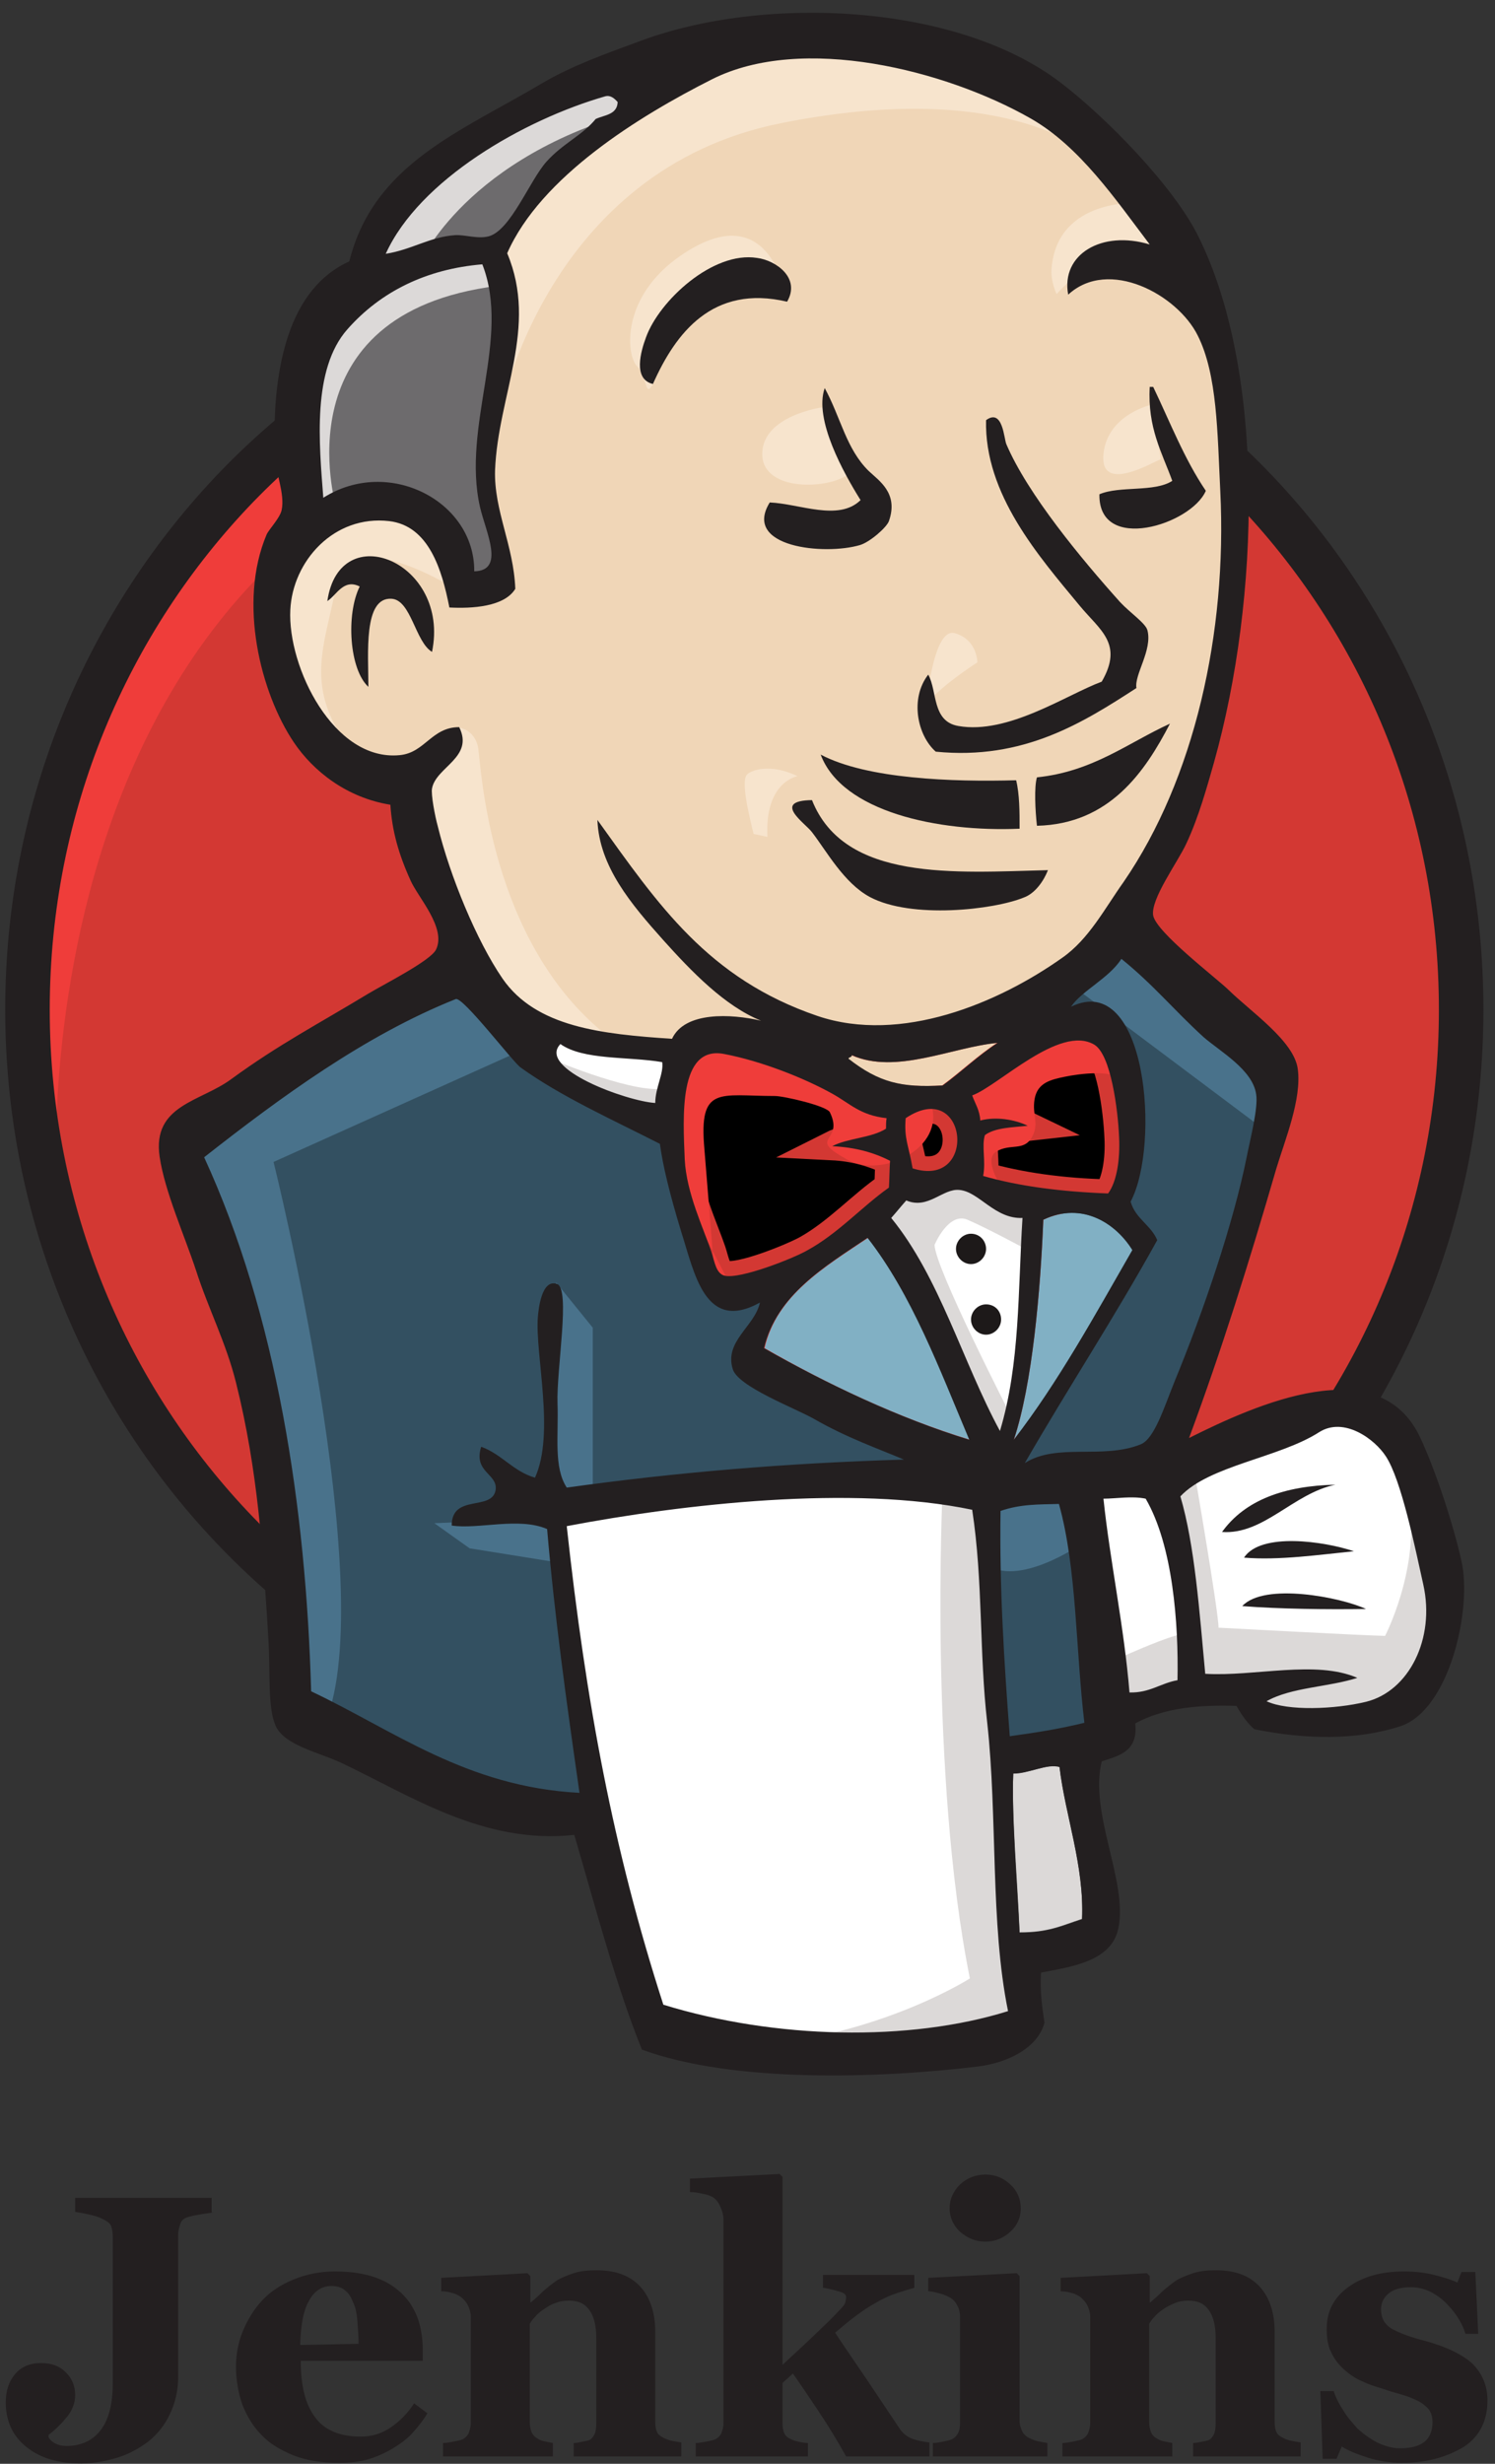 <svg xmlns="http://www.w3.org/2000/svg" width="51" height="84" fill="none" viewBox="0 0 51 84"><rect x="0" y="0" width="51" height="84" fill="#333333" stroke="none"/><g clip-path="url(#clip0)"><path fill="#D33833" d="M49.856 34.323C49.856 48.251 38.906 59.554 25.391 59.554C11.877 59.554 0.927 48.251 0.927 34.323C0.927 20.394 11.877 9.092 25.391 9.092C38.906 9.092 49.856 20.394 49.856 34.323"/><path fill="#EF3D3A" d="M1.933 40.571C1.933 40.571 0.158 14.266 24.208 13.509L22.531 10.684L9.49 15.101L5.761 19.419L2.506 25.707L0.651 33.029L1.204 37.924"/><path fill="#231F20" d="M8.641 17.111C4.36 21.548 1.697 27.657 1.697 34.422C1.697 41.188 4.36 47.296 8.641 51.733C12.942 56.171 18.841 58.897 25.391 58.897C31.942 58.897 37.84 56.171 42.141 51.734C46.423 47.296 49.086 41.188 49.086 34.422C49.086 27.657 46.423 21.548 42.141 17.111C37.841 12.693 31.942 9.948 25.391 9.948C18.861 9.948 12.942 12.674 8.641 17.111ZM7.556 52.788C2.999 48.092 0.178 41.586 0.178 34.422C0.178 27.259 2.999 20.752 7.556 16.036C12.114 11.34 18.427 8.415 25.392 8.415C32.356 8.415 38.669 11.34 43.227 16.036C47.784 20.732 50.605 27.239 50.605 34.422C50.605 41.585 47.784 48.092 43.227 52.788C38.669 57.504 32.356 60.409 25.391 60.409C18.427 60.409 12.114 57.504 7.556 52.788Z"/><path fill="#F0D6B7" d="M35.69 34.462L31.961 35.019L26.93 35.596L23.675 35.676L20.499 35.577L18.072 34.821L15.921 32.472L14.244 27.677L13.87 26.642L11.64 25.886L10.338 23.717L9.411 20.613L10.437 17.887L12.864 17.031L14.817 17.967L15.744 20.036L16.868 19.857L17.243 19.379L16.868 17.21L16.77 14.484L17.322 10.724L17.302 8.575L18.999 5.829L21.978 3.66L27.187 1.411L32.968 2.267L37.998 5.928L40.327 9.689L41.826 12.415L42.201 19.18L41.076 25.01L39.024 30.184L37.091 32.95"/><path fill="#335061" d="M32.533 50.719L19.216 51.276V53.524L20.341 61.424L19.788 62.081L10.476 58.877L9.825 57.743L8.898 47.117L6.708 40.75L6.234 39.238L13.692 34.064L16.02 33.129L18.072 35.676L19.848 37.268L21.899 37.924L22.827 38.203L23.951 43.098L24.8 44.133L26.95 43.377L25.451 46.301L33.54 50.162L32.533 50.719"/><path fill="#6D6B6D" d="M10.437 17.927L12.864 17.071L14.817 18.006L15.744 20.076L16.868 19.897L17.145 18.762L16.592 16.593L17.145 11.42L16.671 8.594L18.348 6.625L21.978 3.719L20.952 2.307L15.823 4.853L13.672 6.545L12.469 9.171L10.614 11.718L10.062 14.723L10.437 17.927Z"/><path fill="#DCD9D8" d="M14.264 9.092C14.264 9.092 15.665 5.61 21.248 3.918C26.831 2.227 21.525 2.705 21.525 2.705L15.467 5.053L13.14 7.4L12.114 9.271L14.264 9.092Z"/><path fill="#DCD9D8" d="M11.463 17.27C11.463 17.27 9.509 10.684 16.967 9.748L16.691 8.614L11.561 9.828L10.062 14.723L10.437 17.927L11.463 17.27Z"/><path fill="#F7E4CD" d="M14.442 26.005L15.665 24.811C15.665 24.811 16.217 24.871 16.316 25.528C16.415 26.184 16.691 32.114 20.696 35.298C21.071 35.596 17.717 34.82 17.717 34.82L14.738 30.124"/><path fill="#F7E4CD" d="M31.586 24.214C31.586 24.214 31.803 21.369 32.573 21.588C33.342 21.806 33.342 22.582 33.342 22.582C33.342 22.582 31.488 23.776 31.586 24.214Z"/><path fill="#F7E4CD" d="M39.32 13.788C39.32 13.788 37.781 14.106 37.643 15.479C37.505 16.852 39.32 15.758 39.596 15.658"/><path fill="#F7E4CD" d="M28.055 13.887C28.055 13.887 26.003 14.166 26.003 15.479C26.003 16.792 28.331 16.693 28.982 16.136"/><path fill="#F7E4CD" d="M15.389 19.996C15.389 19.996 11.857 17.827 11.483 19.897C11.108 21.966 10.279 23.458 12.035 25.627L10.831 25.249L9.707 22.344L9.332 19.518L11.483 17.27L13.909 17.449L15.31 18.583L15.389 19.996"/><path fill="#F7E4CD" d="M17.066 14.066C17.066 14.066 18.644 5.789 26.654 4.197C33.243 2.884 36.716 4.476 38.018 5.988C38.018 5.988 32.139 -1.056 26.555 1.093C20.972 3.262 16.869 7.202 16.967 9.729C17.125 14.066 17.066 14.066 17.066 14.066"/><path fill="#F7E4CD" d="M38.669 6.923C38.669 6.923 35.966 6.824 35.867 9.271C35.867 9.271 35.867 9.649 36.045 10.027C36.045 10.027 38.196 7.58 39.498 8.893"/><path fill="#F7E4CD" d="M26.851 10.286C26.851 10.286 26.378 6.545 23.221 8.714C21.169 10.127 21.367 12.096 21.722 12.475C22.097 12.853 21.998 13.609 22.274 13.091C22.55 12.574 22.471 10.883 23.497 10.405C24.504 9.928 26.2 9.41 26.851 10.286Z"/><path fill="#49728B" d="M18.092 35.676L9.332 39.615C9.332 39.615 12.962 54.181 11.107 58.698L9.805 58.22L9.707 52.669L7.28 42.162L6.254 39.257L15.388 33.049L18.091 35.675"/><path fill="#49728B" d="M18.979 43.734L20.222 45.267V50.898H18.743C18.743 50.898 18.565 46.958 18.565 46.48C18.565 46.003 18.743 44.312 18.743 44.312"/><path fill="#49728B" d="M19.019 51.753L14.817 51.932L16.02 52.788L18.999 53.266"/><path fill="#335061" d="M33.362 50.818L36.815 50.719L37.663 59.354L34.132 59.832L33.362 50.818"/><path fill="#335061" d="M34.289 50.818L39.498 50.539C39.498 50.539 41.648 45.088 41.648 44.809C41.648 44.53 43.503 36.91 43.503 36.91L39.301 32.492L38.452 31.736L36.223 33.984V42.72L34.289 50.818Z"/><path fill="#49728B" d="M36.617 50.161L33.362 50.818L33.836 53.445C35.039 54.002 37.091 52.51 37.091 52.51"/><path fill="#49728B" d="M36.716 33.706L43.246 38.601L43.424 36.352L38.492 31.756L36.716 33.706"/><path fill="#fff" d="M22.255 69.323L20.321 61.424L19.354 55.593L19.197 51.276L27.936 50.798H33.362L32.869 60.667L33.717 68.288L33.618 69.701L26.536 70.258L22.255 69.323Z"/><path fill="#DCD9D8" d="M32.158 50.719C32.158 50.719 31.685 60.489 33.086 67.453C33.086 67.453 30.284 69.244 26.2 69.701L34.033 69.423L34.96 68.866L33.836 53.465L33.539 50.161"/><path fill="#fff" d="M37.801 58.618L41.431 57.584L48.317 57.206L49.343 54.002L47.488 48.45L45.338 48.172L42.359 49.107L39.517 50.52L37.998 50.241L36.815 50.719"/><path fill="#DCD9D8" d="M37.742 56.728C37.742 56.728 40.169 55.594 40.543 55.693L39.517 50.52L40.721 50.042C40.721 50.042 41.569 54.937 41.569 55.494C41.569 55.494 46.778 55.773 47.251 55.773C47.251 55.773 48.376 53.604 48.1 51.355L49.126 54.36L49.224 56.051L47.725 58.3L46.048 58.678L43.246 58.579L42.319 57.365L39.064 57.842L38.038 58.221"/><path fill="#fff" d="M34.072 50.062L32.02 44.809L29.87 41.705C29.87 41.705 30.343 40.391 30.994 40.391H33.145L35.197 41.147L35.019 44.63L34.072 50.062Z"/><path fill="#DCD9D8" d="M34.487 48.271C34.487 48.271 31.882 43.197 31.882 42.441C31.882 42.441 32.356 41.307 33.007 41.586C33.658 41.864 35.059 42.62 35.059 42.62V40.829L31.882 40.173L29.732 40.451L33.362 49.127L34.112 49.227"/><path fill="#fff" d="M23.083 35.875L20.499 35.596L18.072 34.84V35.696L19.256 37.009L22.985 38.7"/><path fill="#DCD9D8" d="M18.92 36.153C18.92 36.153 21.801 37.367 22.748 37.089L22.846 38.223L20.242 37.666L18.664 36.531L18.92 36.153Z"/><path fill="#D33833" d="M37.801 40.71C36.223 40.67 34.782 40.471 33.54 40.113C33.618 39.596 33.461 39.098 33.599 38.72C33.954 38.461 34.526 38.462 35.059 38.402C34.605 38.183 33.954 38.083 33.441 38.223C33.421 37.865 33.263 37.646 33.165 37.367C34.053 37.049 36.144 34.959 37.328 35.636C37.9 35.974 38.137 37.845 38.176 38.78C38.215 39.536 38.097 40.292 37.801 40.71Z"/><path fill="#000" stroke="#D33833" strokeWidth="2" d="M37.801 40.71C36.223 40.67 34.782 40.471 33.54 40.113C33.618 39.596 33.461 39.098 33.599 38.72C33.954 38.461 34.526 38.462 35.059 38.402C34.605 38.183 33.954 38.083 33.441 38.223C33.421 37.865 33.263 37.646 33.165 37.367C34.053 37.049 36.144 34.959 37.328 35.636C37.9 35.974 38.137 37.845 38.176 38.78C38.215 39.536 38.097 40.292 37.801 40.71Z"/><path fill="#D33833" d="M30.245 38.103C30.245 38.223 30.245 38.342 30.225 38.461C29.732 38.78 28.942 38.78 28.39 39.058C29.18 39.098 29.811 39.297 30.363 39.556C30.343 39.854 30.343 40.173 30.324 40.471C29.416 41.088 28.588 42.023 27.522 42.62C27.009 42.899 25.253 43.615 24.721 43.476C24.425 43.396 24.385 43.018 24.267 42.66C24.011 41.904 23.419 40.67 23.359 39.516C23.3 38.063 23.142 35.616 24.701 35.914C25.963 36.153 27.423 36.73 28.39 37.268C29.002 37.626 29.337 38.024 30.245 38.103Z"/><path fill="#000" stroke="#D33833" strokeWidth="2" d="M30.245 38.103C30.245 38.223 30.245 38.342 30.225 38.461C29.732 38.78 28.942 38.78 28.39 39.058C29.18 39.098 29.811 39.297 30.363 39.556C30.343 39.854 30.343 40.173 30.324 40.471C29.416 41.088 28.588 42.023 27.522 42.62C27.009 42.899 25.253 43.615 24.721 43.476C24.425 43.396 24.385 43.018 24.267 42.66C24.011 41.904 23.419 40.67 23.359 39.516C23.3 38.063 23.142 35.616 24.701 35.914C25.963 36.153 27.423 36.73 28.39 37.268C29.002 37.626 29.337 38.024 30.245 38.103Z"/><path fill="#D33833" d="M31.133 39.834C30.994 39.038 30.837 38.82 30.896 38.123C33.007 36.71 33.382 40.551 31.133 39.834"/><path fill="#000" stroke="#D33833" strokeWidth="2" d="M31.133 39.834C30.994 39.038 30.837 38.82 30.896 38.123C33.007 36.71 33.382 40.551 31.133 39.834H31.133Z"/><path fill="#EF3D3A" d="M34.171 40.471C34.171 40.471 33.52 39.536 33.993 39.257C34.467 38.979 34.921 39.257 35.197 38.78C35.473 38.302 35.197 38.024 35.295 37.467C35.394 36.91 35.848 36.81 36.321 36.711C36.795 36.611 38.097 36.432 38.275 36.89L37.722 35.198L36.598 34.82L33.066 36.89L32.889 37.924V39.994"/><path fill="#EF3D3A" d="M24.385 43.575C24.267 42.103 24.149 40.65 24.03 39.178C23.833 36.989 24.543 37.367 26.437 37.367C26.733 37.367 28.213 37.705 28.311 37.924C28.824 38.979 27.463 38.74 28.903 39.536C30.107 40.193 32.257 39.138 31.764 37.646C31.488 37.307 30.343 37.546 29.929 37.327L27.739 36.193C26.812 35.715 24.681 34.999 23.695 35.676C21.189 37.387 23.853 41.685 24.74 43.476"/><path fill="#231F20" d="M26.851 10.286C24.306 9.689 23.044 11.36 22.274 13.091C21.584 12.932 21.86 11.977 22.038 11.5C22.491 10.246 24.326 8.555 25.825 8.794C26.457 8.873 27.325 9.47 26.851 10.286Z"/><path fill="#231F20" d="M39.222 13.191H39.34C39.912 14.385 40.405 15.658 41.135 16.733C40.642 17.887 37.466 18.882 37.505 16.852C38.196 16.554 39.38 16.792 39.991 16.394C39.636 15.419 39.143 14.584 39.222 13.191"/><path fill="#231F20" d="M28.134 13.231C28.686 14.245 28.864 15.3 29.633 16.056C29.988 16.394 30.659 16.812 30.324 17.767C30.245 17.986 29.673 18.484 29.337 18.583C28.134 18.941 25.312 18.663 26.259 17.131C27.266 17.17 28.607 17.787 29.357 17.051C28.785 16.136 27.759 14.305 28.134 13.231Z"/><path fill="#231F20" d="M38.768 23.458C36.953 24.632 34.92 25.926 31.922 25.627C31.291 25.07 31.034 23.816 31.665 23.001C31.981 23.558 31.784 24.593 32.691 24.752C34.388 25.05 36.361 23.697 37.584 23.24C38.334 21.946 37.525 21.488 36.834 20.653C35.434 18.961 33.579 16.852 33.638 14.325C34.21 13.907 34.25 14.962 34.329 15.141C35.059 16.852 36.894 19.061 38.215 20.533C38.551 20.892 39.083 21.25 39.143 21.488C39.32 22.165 38.689 23.001 38.768 23.458"/><path fill="#231F20" d="M14.738 22.225C14.165 21.886 14.027 20.454 13.357 20.414C12.39 20.354 12.567 22.284 12.567 23.418C11.916 22.822 11.798 20.951 12.271 19.996C11.719 19.717 11.482 20.294 11.167 20.493C11.581 17.608 15.369 19.16 14.738 22.225"/><path fill="#231F20" d="M39.912 24.672C39.064 26.304 37.86 28.094 35.374 28.154C35.315 27.637 35.276 26.821 35.374 26.503C37.288 26.304 38.472 25.329 39.912 24.672Z"/><path fill="#231F20" d="M27.996 25.727C29.574 26.562 32.494 26.662 34.664 26.602C34.782 27.08 34.782 27.677 34.782 28.254C32.001 28.373 28.726 27.677 27.996 25.727Z"/><path fill="#231F20" d="M27.7 27.279C28.805 30.064 32.573 29.746 35.749 29.667C35.611 30.025 35.315 30.462 34.921 30.602C33.895 31.02 31.093 31.338 29.673 30.582C28.785 30.104 28.193 29.01 27.7 28.373C27.483 28.075 26.299 27.299 27.7 27.279Z"/><path fill="#81B0C4" d="M38.63 42.62C37.347 44.849 36.105 47.137 34.585 49.087C35.217 47.197 35.493 44.013 35.592 41.586C36.933 40.949 38.077 41.725 38.63 42.62"/><path fill="#231F20" d="M45.555 50.619C44.114 50.918 43.108 52.331 41.688 52.231C42.477 51.137 43.818 50.659 45.555 50.619Z"/><path fill="#231F20" d="M46.186 52.888C45.002 53.007 43.621 53.206 42.438 53.106C43.01 52.231 45.18 52.549 46.186 52.888Z"/><path fill="#231F20" d="M46.6 54.857C45.279 54.877 43.641 54.857 42.378 54.758C43.128 53.942 45.752 54.459 46.6 54.857Z"/><path fill="#DCD9D8" d="M36.144 60.23C36.341 61.901 36.992 63.593 36.913 65.423C36.183 65.662 35.769 65.881 34.782 65.881C34.723 64.329 34.506 61.941 34.566 60.449C35.039 60.489 35.749 60.111 36.144 60.23Z"/><path fill="#F0D6B7" d="M34.013 35.557C33.342 35.994 32.79 36.531 32.139 37.009C30.718 37.089 29.949 36.91 28.923 36.094C28.943 36.034 29.041 36.054 29.041 35.974C30.561 36.651 32.494 35.696 34.013 35.556"/><path fill="#81B0C4" d="M26.082 45.963C26.496 44.152 28.134 43.197 29.613 42.202C31.133 44.152 32.06 46.659 33.086 49.087C30.659 48.351 28.193 47.177 26.082 45.963Z"/><path fill="#231F20" d="M34.566 60.468C34.506 61.961 34.703 64.329 34.782 65.9C35.769 65.9 36.183 65.682 36.913 65.443C36.992 63.612 36.341 61.921 36.144 60.249C35.749 60.11 35.039 60.488 34.566 60.468ZM19.334 52.032C19.986 58.021 20.913 63.035 22.629 68.348C26.437 69.522 31.014 69.621 34.388 68.567C33.776 65.582 34.033 61.941 33.678 58.737C33.401 56.33 33.539 53.922 33.165 51.474C29.081 50.619 23.32 51.275 19.334 52.032ZM34.132 51.514C34.092 54.081 34.25 56.628 34.447 59.195C35.433 59.056 36.085 58.956 36.992 58.737C36.696 56.27 36.736 53.464 36.124 51.275C35.434 51.295 34.822 51.275 34.132 51.514V51.514ZM39.083 51.096C38.61 50.997 38.077 51.096 37.643 51.096C37.86 53.186 38.353 55.494 38.531 57.703C39.222 57.722 39.596 57.384 40.169 57.285C40.208 55.355 40.011 52.688 39.083 51.096ZM46.6 58.021C48.06 57.663 48.968 55.872 48.553 54.021C48.277 52.788 47.804 50.44 47.271 49.644C46.896 49.067 45.85 48.291 45.002 48.828C43.641 49.703 41.254 49.962 40.267 51.017C40.76 52.688 40.918 54.957 41.115 57.066C42.812 57.165 44.884 56.588 46.304 57.205C45.318 57.523 44.055 57.523 43.207 58.001C43.917 58.339 45.535 58.28 46.6 58.021V58.021ZM33.066 49.087C32.04 46.659 31.113 44.152 29.594 42.202C28.114 43.197 26.496 44.152 26.062 45.963C28.193 47.176 30.659 48.35 33.066 49.087ZM35.591 41.585C35.493 44.013 35.217 47.196 34.585 49.087C36.104 47.117 37.347 44.848 38.63 42.62C38.077 41.724 36.933 40.948 35.592 41.585L35.591 41.585ZM32.731 40.57C32.158 40.51 31.665 41.247 30.916 40.928C30.738 41.127 30.58 41.326 30.403 41.525C32.06 43.555 32.829 46.42 34.112 48.788C34.802 46.5 34.723 44.013 34.881 41.525C33.934 41.565 33.402 40.63 32.731 40.57V40.57ZM30.896 38.123C30.837 38.819 30.994 39.038 31.133 39.834C33.382 40.55 33.007 36.71 30.896 38.123ZM28.39 37.287C27.423 36.749 25.964 36.173 24.701 35.934C23.142 35.635 23.3 38.083 23.359 39.536C23.419 40.69 24.011 41.903 24.267 42.679C24.385 43.038 24.425 43.416 24.721 43.495C25.253 43.615 27.029 42.918 27.522 42.639C28.588 42.062 29.416 41.127 30.324 40.49C30.343 40.192 30.343 39.874 30.363 39.575C29.811 39.297 29.199 39.118 28.39 39.078C28.923 38.799 29.732 38.799 30.225 38.481C30.225 38.361 30.225 38.242 30.245 38.123C29.337 38.023 29.002 37.625 28.39 37.287ZM19.118 35.596C18.309 36.431 21.386 37.546 22.353 37.605C22.353 37.088 22.649 36.591 22.59 36.212C21.426 36.014 19.907 36.153 19.118 35.596ZM29.061 35.974C29.061 36.053 28.962 36.033 28.943 36.093C29.988 36.909 30.758 37.088 32.158 37.008C32.79 36.551 33.362 35.994 34.033 35.556C32.494 35.695 30.56 36.65 29.061 35.974H29.061ZM38.176 38.76C38.137 37.844 37.9 35.954 37.328 35.615C36.144 34.919 34.053 37.028 33.165 37.347C33.263 37.625 33.421 37.844 33.441 38.202C33.974 38.063 34.605 38.163 35.059 38.381C34.526 38.441 33.954 38.441 33.599 38.7C33.48 39.078 33.638 39.575 33.539 40.093C34.782 40.451 36.223 40.63 37.801 40.69C38.097 40.292 38.215 39.535 38.176 38.76ZM17.756 36.392C17.5 36.212 15.783 33.964 15.546 34.063C12.449 35.297 9.549 37.426 6.964 39.456C9.43 44.809 10.437 51.355 10.614 57.663C13.436 58.996 15.921 60.926 19.769 61.125C19.315 57.961 18.92 55.116 18.664 52.131C17.697 51.713 16.316 52.151 15.409 52.011C15.409 50.917 16.79 51.534 16.908 50.798C16.987 50.241 16.138 50.201 16.415 49.325C17.125 49.584 17.5 50.161 18.25 50.38C18.94 48.868 18.25 46.182 18.348 44.908C18.368 44.669 18.466 43.595 18.999 43.774C19.473 43.933 18.979 46.659 19.019 47.853C19.058 48.967 18.881 50.022 19.334 50.718C23.044 50.201 26.812 49.882 30.837 49.763C29.949 49.385 28.903 49.027 27.759 48.37C27.128 48.012 25.174 47.276 24.997 46.679C24.701 45.724 25.747 45.226 25.924 44.41C24.05 45.445 23.695 43.416 23.241 42.003C22.846 40.709 22.61 39.734 22.511 38.998C20.873 38.163 19.137 37.386 17.756 36.392ZM36.538 34.322C39.123 33.069 39.596 39.038 38.57 40.968C38.728 41.545 39.261 41.764 39.478 42.281C38.038 44.888 36.44 47.316 34.96 49.882C36.045 49.186 37.624 49.763 38.906 49.246C39.38 49.067 39.715 47.972 40.07 47.097C41.056 44.709 42.082 41.684 42.536 39.416C42.635 38.899 42.931 37.764 42.852 37.307C42.733 36.471 41.629 35.854 41.056 35.357C40.011 34.402 39.36 33.586 38.255 32.691C37.84 33.347 36.894 33.785 36.538 34.322V34.322ZM11.857 11.22C10.634 12.593 10.89 15.14 11.029 16.971C13.258 15.558 16.198 17.09 16.178 19.478C17.243 19.458 16.573 18.145 16.375 17.289C15.744 14.524 17.441 11.539 16.454 9.012C14.54 9.171 12.982 9.947 11.857 11.22V11.22ZM20.656 3.281C17.875 4.077 14.304 6.127 13.159 8.653C14.047 8.514 14.659 8.077 15.527 8.017C15.862 7.997 16.296 8.156 16.671 8.057C17.421 7.858 18.072 6.146 18.644 5.51C19.197 4.893 19.867 4.614 20.321 4.057C20.617 3.918 21.051 3.918 21.071 3.48C20.952 3.341 20.814 3.241 20.656 3.281ZM35.157 4.037C32.257 2.386 27.364 1.152 24.287 2.704C21.801 3.958 18.447 6.027 17.302 8.634C18.368 11.161 16.987 13.469 16.888 16.036C16.849 17.409 17.52 18.583 17.579 20.075C17.204 20.692 16.099 20.752 15.33 20.712C15.073 19.398 14.619 17.926 13.278 17.767C11.384 17.548 9.983 19.14 9.904 20.791C9.805 22.741 11.384 25.965 13.633 25.746C14.501 25.666 14.718 24.791 15.665 24.791C16.178 25.826 14.876 26.144 14.738 26.88C14.698 27.079 14.836 27.816 14.935 28.174C15.349 29.865 16.257 32.074 17.145 33.367C18.289 35.019 20.518 35.257 22.925 35.417C23.359 34.481 24.938 34.561 25.963 34.8C24.721 34.302 23.576 33.108 22.629 32.054C21.544 30.84 20.439 29.547 20.38 27.955C22.452 30.84 24.148 33.367 27.897 34.641C30.738 35.596 34.053 34.203 36.242 32.651C37.15 32.014 37.683 30.979 38.334 30.064C40.741 26.562 41.865 21.587 41.629 16.752C41.53 14.762 41.53 12.773 40.859 11.439C40.169 10.046 37.821 8.773 36.44 10.046C36.183 8.674 37.584 7.838 39.221 8.335C38.058 6.803 36.834 4.992 35.157 4.037ZM40.563 49.027C42.832 47.893 47.054 45.982 48.455 49.027C48.988 50.161 49.599 52.051 49.856 53.225C50.23 54.857 49.441 58.319 47.764 58.856C46.285 59.334 44.568 59.314 42.793 58.956C42.575 58.777 42.359 58.478 42.181 58.16C40.918 58.12 39.715 58.22 38.728 58.757C38.827 59.712 38.196 59.852 37.584 60.051C37.15 61.821 38.472 64.129 38.156 65.721C37.939 66.876 36.538 67.055 35.513 67.254C35.473 67.89 35.552 68.428 35.631 68.965C35.394 69.84 34.348 70.338 33.342 70.457C30.048 70.855 25.056 71.034 21.899 69.88C21.012 67.691 20.321 65.045 19.591 62.558C16.513 62.896 14.008 61.224 11.66 60.11C10.851 59.732 9.727 59.513 9.411 58.857C9.115 58.22 9.233 57.006 9.154 55.872C8.977 52.947 8.799 50.121 8.05 47.136C7.714 45.783 7.103 44.61 6.688 43.316C6.294 42.122 5.623 40.63 5.445 39.436C5.189 37.665 6.846 37.566 7.892 36.789C9.529 35.596 10.812 34.939 12.587 33.864C13.12 33.546 14.698 32.75 14.876 32.372C15.231 31.636 14.264 30.601 14.008 30.024C13.593 29.109 13.376 28.333 13.317 27.437C11.838 27.199 10.693 26.303 10.023 25.308C8.898 23.637 8.109 20.553 9.095 18.225C9.174 18.046 9.549 17.667 9.608 17.389C9.727 16.832 9.391 16.095 9.371 15.499C9.273 12.454 9.884 9.827 11.916 8.912C12.745 5.589 15.704 4.495 18.486 2.843C19.532 2.227 20.676 1.829 21.86 1.391C26.102 -0.181 32.632 0.117 36.163 2.803C37.663 3.938 40.05 6.345 40.898 8.096C43.167 12.693 42.99 20.393 41.411 26.005C41.194 26.761 40.898 27.855 40.465 28.771C40.169 29.407 39.241 30.661 39.34 31.218C39.458 31.795 41.471 33.327 41.905 33.745C42.674 34.501 44.154 35.496 44.272 36.451C44.41 37.466 43.838 38.859 43.542 39.834C42.595 43.097 41.648 46.102 40.563 49.027Z"/><path fill="#F7E4CD" d="M25.471 26.423C25.589 26.264 26.259 26.006 27.206 26.463C27.206 26.463 26.082 26.642 26.18 28.533L25.707 28.433C25.727 28.453 25.234 26.742 25.471 26.423Z"/><path fill="#1D1919" d="M33.638 42.58C33.638 42.859 33.402 43.098 33.125 43.098C32.849 43.098 32.612 42.859 32.612 42.58C32.612 42.302 32.849 42.063 33.125 42.063C33.421 42.063 33.638 42.302 33.638 42.58Z"/><path fill="#1D1919" d="M34.151 44.988C34.151 45.267 33.914 45.505 33.638 45.505C33.362 45.505 33.125 45.267 33.125 44.988C33.125 44.709 33.362 44.471 33.638 44.471C33.934 44.471 34.151 44.69 34.151 44.988Z"/><path fill="#231F20" d="M7.28 75.433C7.122 75.453 6.984 75.472 6.866 75.492C6.747 75.512 6.629 75.532 6.471 75.572C6.294 75.612 6.195 75.691 6.155 75.811C6.116 75.93 6.077 76.049 6.077 76.209V81.064C6.077 81.49 5.982 81.912 5.8 82.297C5.623 82.676 5.386 82.974 5.07 83.233C4.755 83.471 4.4 83.67 4.005 83.79C3.61 83.909 3.196 83.989 2.762 83.989C1.993 83.989 1.381 83.81 0.907 83.432C0.434 83.054 0.197 82.556 0.197 81.9C0.197 81.522 0.296 81.203 0.513 80.944C0.73 80.686 1.026 80.566 1.401 80.566C1.756 80.566 2.032 80.666 2.249 80.885C2.466 81.103 2.565 81.362 2.565 81.661C2.565 81.919 2.466 82.178 2.289 82.397C2.111 82.616 1.894 82.835 1.657 83.014V83.094C1.697 83.173 1.776 83.252 1.894 83.312C2.012 83.372 2.15 83.392 2.269 83.392C2.762 83.392 3.157 83.213 3.433 82.854C3.709 82.496 3.847 81.959 3.847 81.243V76.268C3.847 76.129 3.827 75.99 3.788 75.89C3.749 75.791 3.63 75.711 3.453 75.632C3.334 75.572 3.176 75.532 2.999 75.492C2.821 75.452 2.683 75.433 2.565 75.413V74.935H7.221V75.433H7.28Z"/><path fill="#231F20" d="M14.58 82.278C14.442 82.516 14.264 82.735 14.067 82.954C13.87 83.173 13.633 83.332 13.376 83.491C13.1 83.65 12.824 83.77 12.548 83.85C12.271 83.929 11.936 83.969 11.581 83.969C10.969 83.969 10.456 83.889 10.003 83.71C9.569 83.531 9.194 83.312 8.918 83.014C8.622 82.715 8.424 82.377 8.266 81.979C8.123 81.563 8.049 81.126 8.05 80.686C8.05 80.268 8.129 79.85 8.286 79.472C8.444 79.094 8.661 78.736 8.937 78.437C9.214 78.139 9.569 77.9 10.003 77.721C10.454 77.535 10.936 77.44 11.423 77.442C11.995 77.442 12.469 77.522 12.844 77.661C13.219 77.8 13.514 77.999 13.751 78.238C13.988 78.477 14.146 78.756 14.264 79.074C14.363 79.392 14.422 79.731 14.422 80.089V80.487H10.259C10.259 81.342 10.417 81.979 10.752 82.417C11.068 82.855 11.601 83.073 12.291 83.073C12.686 83.073 13.021 82.974 13.337 82.755C13.652 82.54 13.921 82.262 14.126 81.939L14.58 82.278V82.278ZM12.232 79.91C12.232 79.671 12.213 79.412 12.193 79.153C12.173 78.895 12.134 78.676 12.055 78.517C11.976 78.318 11.897 78.178 11.759 78.079C11.64 77.979 11.482 77.939 11.305 77.939C10.989 77.939 10.733 78.099 10.556 78.417C10.358 78.735 10.259 79.253 10.24 79.949L12.232 79.91Z"/><path fill="#231F20" d="M23.28 83.75H19.571V83.292C19.65 83.292 19.749 83.272 19.848 83.252C19.966 83.232 20.045 83.213 20.104 83.193C20.183 83.153 20.242 83.073 20.282 82.993C20.321 82.914 20.341 82.775 20.341 82.615V79.71C20.341 79.293 20.262 78.974 20.104 78.756C19.946 78.537 19.729 78.437 19.413 78.437C19.256 78.437 19.098 78.457 18.96 78.517C18.822 78.556 18.683 78.636 18.545 78.736C18.427 78.815 18.328 78.895 18.25 78.994C18.171 79.074 18.111 79.153 18.072 79.233V82.556C18.072 82.695 18.092 82.815 18.131 82.914C18.171 83.014 18.25 83.093 18.328 83.133C18.388 83.173 18.466 83.213 18.565 83.233L18.861 83.292V83.75H15.113V83.292C15.211 83.292 15.31 83.272 15.428 83.252C15.527 83.233 15.626 83.213 15.704 83.193C15.843 83.153 15.921 83.073 15.981 82.974C16.02 82.874 16.06 82.755 16.06 82.596V78.974C16.06 78.855 16.02 78.716 15.961 78.596C15.902 78.477 15.803 78.377 15.704 78.298C15.626 78.258 15.547 78.198 15.428 78.178C15.307 78.138 15.181 78.118 15.053 78.119V77.661L17.993 77.502L18.092 77.601V78.497H18.111C18.255 78.377 18.394 78.251 18.526 78.119C18.671 77.992 18.822 77.872 18.979 77.76C19.137 77.661 19.334 77.581 19.571 77.502C19.808 77.422 20.084 77.402 20.36 77.402C21.031 77.402 21.524 77.601 21.86 77.98C22.195 78.358 22.353 78.875 22.353 79.512V82.556C22.353 82.715 22.373 82.835 22.412 82.914C22.452 83.014 22.55 83.073 22.669 83.133C22.728 83.153 22.807 83.193 22.906 83.213C23.004 83.233 23.103 83.252 23.241 83.272V83.75H23.28Z"/><path fill="#231F20" d="M31.764 83.75H28.864C28.558 83.199 28.229 82.661 27.877 82.138C27.581 81.7 27.305 81.282 27.049 80.924L26.694 81.243V82.596C26.694 82.735 26.713 82.874 26.753 82.954C26.792 83.053 26.871 83.113 27.009 83.173C27.088 83.213 27.167 83.233 27.266 83.252C27.364 83.272 27.463 83.292 27.562 83.292V83.75H23.734V83.292C23.833 83.292 23.931 83.272 24.05 83.252C24.148 83.233 24.247 83.213 24.326 83.193C24.464 83.153 24.543 83.073 24.602 82.974C24.642 82.874 24.681 82.755 24.681 82.596V75.671C24.681 75.532 24.642 75.392 24.582 75.253C24.523 75.114 24.445 74.995 24.326 74.915C24.247 74.875 24.129 74.816 23.971 74.796C23.813 74.756 23.675 74.736 23.537 74.736V74.278L26.595 74.119L26.694 74.219V80.626C26.99 80.347 27.345 80.029 27.72 79.671C28.094 79.313 28.41 79.014 28.627 78.775C28.765 78.636 28.844 78.537 28.844 78.457C28.864 78.377 28.864 78.338 28.864 78.318C28.864 78.238 28.805 78.178 28.666 78.139C28.528 78.099 28.351 78.039 28.075 77.999V77.561H31.192V77.999C30.778 78.119 30.462 78.218 30.245 78.318C30.028 78.417 29.791 78.556 29.535 78.716C29.367 78.83 29.202 78.95 29.041 79.074C28.884 79.193 28.706 79.353 28.489 79.531C28.884 80.128 29.259 80.666 29.594 81.163C29.929 81.66 30.284 82.198 30.659 82.755C30.778 82.954 30.935 83.073 31.133 83.153C31.33 83.213 31.508 83.252 31.705 83.272V83.75H31.764V83.75Z"/><path fill="#231F20" d="M35.71 83.75H31.823V83.292C31.922 83.292 32.04 83.272 32.139 83.252C32.237 83.232 32.336 83.212 32.395 83.192C32.533 83.153 32.612 83.073 32.672 82.974C32.731 82.874 32.75 82.755 32.75 82.596V78.974C32.75 78.835 32.711 78.695 32.652 78.596C32.6 78.488 32.518 78.398 32.415 78.337C32.336 78.297 32.237 78.238 32.08 78.198C31.922 78.158 31.784 78.118 31.665 78.118V77.661L34.684 77.501L34.782 77.601V82.536C34.782 82.675 34.822 82.795 34.881 82.914C34.94 83.014 35.039 83.093 35.138 83.133C35.217 83.173 35.315 83.213 35.414 83.232C35.513 83.252 35.611 83.272 35.73 83.292V83.75H35.71L35.71 83.75ZM34.822 75.293C34.822 75.611 34.704 75.87 34.467 76.089C34.23 76.308 33.934 76.427 33.618 76.427C33.283 76.427 33.007 76.308 32.75 76.089C32.514 75.87 32.395 75.591 32.395 75.293C32.395 74.975 32.514 74.716 32.75 74.477C32.987 74.258 33.283 74.139 33.618 74.139C33.954 74.139 34.23 74.258 34.467 74.477C34.704 74.696 34.822 74.974 34.822 75.293V75.293Z"/><path fill="#231F20" d="M44.41 83.75H40.701V83.292C40.78 83.292 40.879 83.272 40.977 83.252C41.096 83.232 41.175 83.213 41.234 83.193C41.313 83.153 41.372 83.073 41.411 82.993C41.451 82.914 41.471 82.775 41.471 82.615V79.71C41.471 79.293 41.392 78.974 41.234 78.756C41.076 78.537 40.859 78.437 40.543 78.437C40.386 78.437 40.228 78.457 40.09 78.517C39.952 78.576 39.813 78.636 39.675 78.736C39.557 78.815 39.458 78.895 39.38 78.994C39.3 79.074 39.241 79.153 39.202 79.233V82.556C39.202 82.695 39.222 82.815 39.261 82.914C39.3 83.014 39.38 83.093 39.458 83.133C39.517 83.173 39.596 83.213 39.695 83.233L39.991 83.292V83.75H36.242V83.292C36.341 83.292 36.44 83.272 36.558 83.252C36.657 83.233 36.755 83.213 36.834 83.193C36.972 83.153 37.051 83.073 37.111 82.974C37.15 82.874 37.19 82.755 37.19 82.596V78.974C37.19 78.855 37.15 78.716 37.091 78.596C37.032 78.477 36.933 78.377 36.834 78.298C36.755 78.258 36.676 78.198 36.558 78.178C36.437 78.138 36.311 78.118 36.183 78.119V77.661L39.123 77.502L39.222 77.601V78.497H39.242C39.385 78.377 39.524 78.251 39.656 78.119C39.801 77.992 39.952 77.872 40.109 77.76C40.267 77.661 40.465 77.581 40.701 77.502C40.938 77.422 41.214 77.402 41.49 77.402C42.161 77.402 42.654 77.601 42.99 77.98C43.325 78.358 43.483 78.875 43.483 79.512V82.556C43.483 82.715 43.503 82.835 43.542 82.914C43.582 83.014 43.68 83.073 43.799 83.133C43.858 83.153 43.937 83.193 44.035 83.213C44.134 83.233 44.233 83.252 44.371 83.272V83.75H44.41Z"/><path fill="#231F20" d="M47.823 83.969C47.429 83.969 47.034 83.909 46.66 83.79C46.285 83.67 45.989 83.551 45.772 83.412L45.594 83.83H45.121L45.042 81.521H45.495C45.555 81.701 45.653 81.919 45.811 82.158C45.949 82.397 46.127 82.596 46.304 82.795C46.508 82.981 46.733 83.141 46.975 83.272C47.232 83.392 47.488 83.472 47.764 83.472C48.139 83.472 48.415 83.392 48.593 83.252C48.77 83.113 48.869 82.874 48.869 82.576C48.869 82.417 48.83 82.278 48.751 82.158C48.672 82.059 48.553 81.959 48.415 81.879C48.258 81.8 48.08 81.72 47.883 81.661C47.685 81.601 47.449 81.541 47.172 81.442C46.896 81.362 46.66 81.283 46.462 81.183C46.265 81.103 46.048 80.964 45.85 80.785C45.673 80.626 45.515 80.427 45.417 80.208C45.298 79.989 45.259 79.711 45.259 79.392C45.259 78.815 45.495 78.338 45.989 77.98C46.482 77.621 47.113 77.442 47.902 77.442C48.277 77.442 48.613 77.482 48.928 77.562C49.244 77.641 49.501 77.721 49.718 77.82L49.856 77.462H50.329L50.428 79.571H49.994C49.856 79.134 49.599 78.775 49.264 78.457C48.908 78.139 48.534 77.98 48.139 77.98C47.824 77.98 47.567 78.039 47.389 78.178C47.212 78.318 47.113 78.497 47.113 78.736C47.113 79.054 47.251 79.273 47.508 79.412C47.764 79.552 48.139 79.691 48.613 79.81C49.343 80.009 49.875 80.268 50.23 80.586C50.566 80.924 50.743 81.342 50.743 81.84C50.743 82.516 50.487 83.053 49.954 83.412C49.362 83.77 48.672 83.969 47.824 83.969H47.823Z"/></g><defs><clipPath id="clip0"><rect width="50.901" height="83.624" y=".376" fill="#fff"/></clipPath></defs></svg>